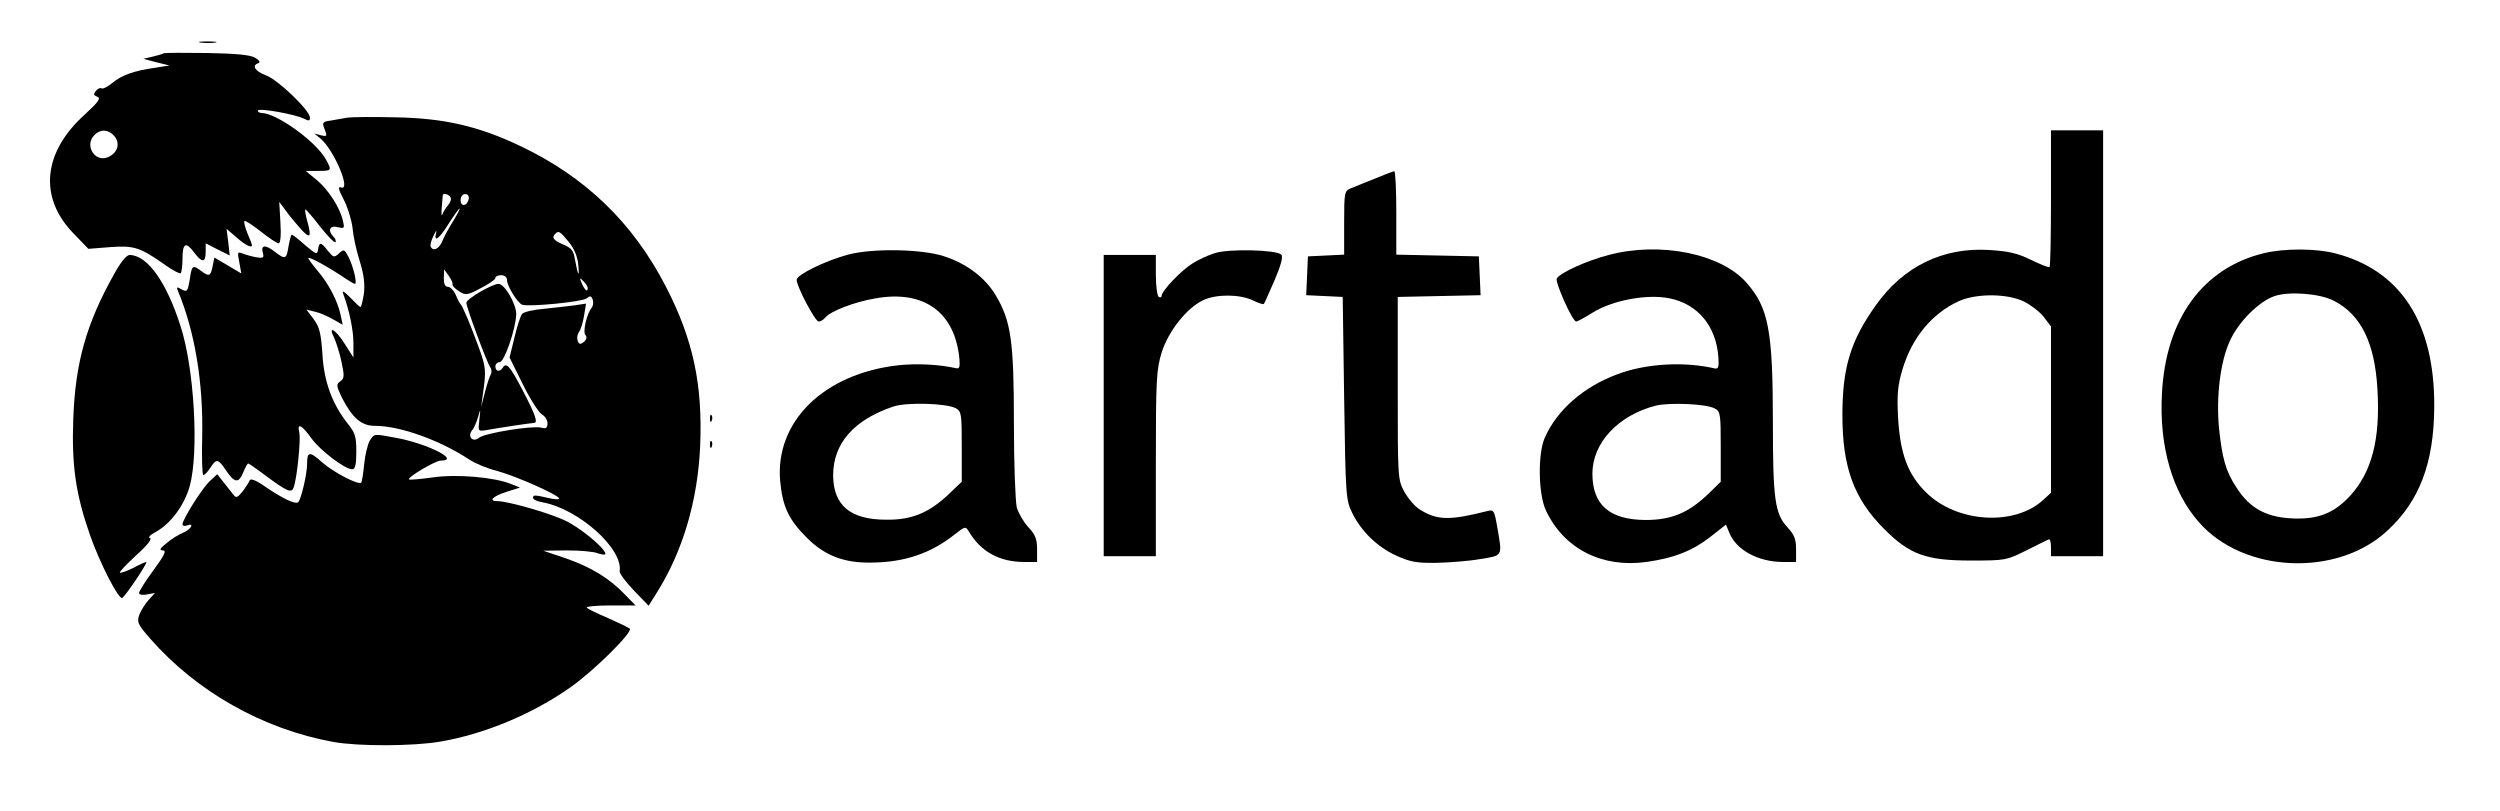 <?xml version="1.0" standalone="no"?>
<!DOCTYPE svg PUBLIC "-//W3C//DTD SVG 20010904//EN"
 "http://www.w3.org/TR/2001/REC-SVG-20010904/DTD/svg10.dtd">
<svg version="1.0" xmlns="http://www.w3.org/2000/svg"
 width="863pt" height="280pt" viewBox="0 0 863 280"
 preserveAspectRatio="xMidYMid meet">

<g transform="translate(0,280) scale(0.1,-0.1)"
fill="#000000" stroke="none">
<path d="M693 2653 c15 -2 37 -2 50 0 12 2 0 4 -28 4 -27 0 -38 -2 -22 -4z"/>
<path d="M565 2616 c-5 -3 -23 -8 -40 -12 l-30 -7 45 -12 45 -11 -50 -8 c-73
-10 -116 -26 -148 -53 -16 -13 -32 -21 -37 -18 -4 3 -13 -1 -19 -9 -9 -11 -8
-15 5 -20 13 -5 4 -18 -44 -62 -144 -130 -159 -286 -38 -410 l51 -53 76 6 c83
6 103 -1 191 -63 25 -18 49 -30 52 -27 3 4 6 26 6 49 0 54 11 61 39 24 28 -38
41 -38 41 0 l0 30 41 -21 42 -21 -5 46 -6 46 35 -30 c29 -26 53 -38 53 -26 0
2 -7 20 -16 41 -8 20 -13 39 -10 42 2 3 28 -14 56 -36 29 -23 56 -41 62 -41 6
0 9 27 6 72 l-4 71 21 -28 c11 -16 35 -45 52 -64 34 -38 40 -31 23 28 -5 19
-8 36 -6 38 1 2 24 -24 50 -58 26 -33 50 -58 54 -55 3 4 0 12 -6 18 -22 22
-14 41 13 34 24 -6 25 -4 19 21 -10 46 -51 109 -91 142 l-38 31 43 0 c47 0 48
1 28 38 -33 62 -170 161 -223 162 -7 0 -13 4 -13 8 0 11 132 -13 160 -28 16
-8 20 -8 20 4 0 25 -112 132 -152 146 -38 14 -50 34 -26 42 8 3 3 10 -12 19
-18 10 -67 14 -165 16 -77 1 -144 1 -150 -1z m-171 -285 c22 -25 13 -58 -20
-73 -46 -21 -84 40 -48 76 21 21 47 20 68 -3z"/>
<path d="M1200 2394 c-14 -2 -39 -7 -57 -10 -30 -4 -32 -7 -22 -31 9 -23 8
-25 -13 -20 l-23 6 21 -17 c47 -39 108 -183 71 -169 -11 4 -9 -7 10 -43 14
-27 27 -71 30 -97 2 -26 13 -78 25 -115 15 -49 18 -80 14 -113 -4 -25 -9 -45
-12 -45 -2 0 -18 15 -35 33 -22 22 -29 26 -24 12 21 -56 35 -125 35 -169 l0
-50 -30 47 c-32 51 -60 66 -36 20 7 -16 19 -53 25 -83 10 -47 10 -56 -4 -66
-15 -11 -14 -16 5 -56 36 -71 68 -98 114 -98 87 0 224 -49 327 -117 20 -13 63
-31 96 -39 63 -17 213 -83 213 -95 0 -4 -17 -3 -37 2 -48 11 -53 11 -53 0 0
-5 15 -12 33 -15 125 -23 279 -161 266 -238 -1 -7 21 -37 49 -66 l51 -53 27
43 c90 142 143 319 151 509 9 210 -24 367 -118 549 -114 221 -277 379 -505
487 -144 68 -261 95 -429 98 -77 2 -151 1 -165 -1z m355 -275 c4 -5 0 -18 -8
-27 -8 -9 -17 -24 -20 -32 -3 -8 -4 3 -2 25 2 22 3 41 4 43 3 6 21 1 26 -9z
m63 -6 c-5 -25 -28 -28 -28 -4 0 12 6 21 16 21 9 0 14 -7 12 -17z m-53 -75
c-15 -24 -32 -55 -38 -70 -11 -27 -31 -37 -40 -20 -3 4 1 21 9 37 8 17 12 23
10 13 -10 -37 9 -24 41 27 19 30 37 55 39 55 3 0 -7 -19 -21 -42z m399 -74
c18 -22 30 -51 32 -77 5 -49 -1 -39 -11 16 -5 32 -12 41 -41 53 -33 14 -41 24
-27 37 11 12 17 8 47 -29z m-402 -146 c-1 -4 9 -15 22 -23 23 -15 28 -15 75
10 28 14 51 30 51 35 0 6 9 10 20 10 12 0 20 -7 20 -16 0 -21 37 -81 53 -86
23 -8 208 10 222 22 12 10 16 9 21 -4 3 -9 2 -22 -4 -29 -17 -21 -31 -84 -21
-94 6 -6 4 -15 -5 -23 -13 -10 -17 -9 -22 4 -3 9 -1 22 4 29 6 7 14 32 18 56
l7 43 -39 -6 c-21 -3 -69 -8 -106 -12 -37 -3 -71 -11 -76 -18 -5 -6 -17 -42
-26 -81 l-17 -69 46 -93 c25 -51 55 -97 65 -103 11 -6 20 -20 20 -31 0 -17 -5
-20 -23 -15 -31 7 -194 -19 -213 -35 -22 -18 -42 4 -24 26 7 8 16 30 21 48 8
28 8 27 4 -10 -5 -42 -5 -42 22 -38 45 8 157 25 166 25 15 0 6 27 -39 113 -44
84 -56 98 -69 77 -9 -15 -25 -12 -25 5 0 8 7 15 15 15 16 0 56 116 57 166 0
35 -40 104 -61 104 -22 0 -111 -52 -111 -65 0 -17 71 -207 82 -222 5 -7 6 -17
3 -24 -4 -6 -14 -35 -21 -63 l-13 -51 6 45 c12 80 10 94 -14 160 -29 80 -56
143 -63 150 -3 3 -11 17 -17 33 -7 15 -19 27 -27 27 -10 0 -14 10 -14 30 l1
30 16 -22 c9 -13 15 -26 13 -30z m466 -18 c-2 -7 -10 1 -17 16 -12 27 -11 28
4 12 10 -9 16 -21 13 -28z"/>
<path d="M7080 2117 c0 -129 -2 -236 -5 -239 -3 -2 -32 9 -64 25 -47 23 -78
30 -144 34 -159 10 -296 -56 -391 -190 -88 -123 -116 -216 -116 -380 0 -181
40 -289 144 -393 89 -89 145 -109 301 -109 118 0 122 1 190 35 39 19 73 37 78
38 4 2 7 -10 7 -27 l0 -31 90 0 90 0 0 735 0 735 -90 0 -90 0 0 -233z m-93
-358 c24 -12 55 -36 68 -53 l25 -33 0 -287 0 -287 -26 -24 c-99 -92 -298 -80
-404 24 -64 62 -91 135 -98 262 -4 80 -1 109 16 166 33 109 102 191 193 233
62 28 168 27 226 -1z"/>
<path d="M4745 2183 c-33 -13 -70 -28 -82 -33 -22 -9 -23 -15 -23 -119 l0
-110 -62 -3 -63 -3 -3 -67 -3 -67 63 -3 63 -3 5 -350 c5 -338 6 -352 28 -396
31 -63 86 -117 152 -147 46 -21 69 -26 137 -25 45 1 113 6 152 13 80 13 77 8
60 108 -11 62 -12 64 -38 57 -127 -32 -170 -31 -228 5 -18 10 -42 39 -55 62
-23 42 -23 49 -23 358 l0 315 143 3 143 3 -3 67 -3 67 -142 3 -143 3 0 144 c0
80 -3 144 -7 144 -5 -1 -35 -12 -68 -26z"/>
<path d="M996 1950 c-7 -45 -11 -47 -46 -20 -33 26 -50 25 -43 -1 5 -19 3 -21
-23 -17 -16 3 -37 9 -47 13 -17 7 -18 4 -11 -30 l7 -39 -47 28 -46 27 -6 -30
c-7 -35 -12 -37 -40 -16 -29 22 -32 19 -39 -30 -7 -41 -9 -44 -28 -34 -17 10
-19 9 -12 -7 58 -140 87 -316 83 -501 -2 -73 0 -133 4 -133 4 0 15 11 24 25
21 33 27 32 55 -10 29 -43 43 -44 59 -5 7 17 14 30 17 30 2 0 27 -17 56 -39
78 -58 94 -65 101 -43 12 35 25 169 19 190 -8 34 9 25 42 -21 31 -43 116 -107
141 -107 10 0 14 16 14 61 0 52 -4 65 -30 97 -53 67 -82 145 -87 240 -5 72
-10 93 -30 120 l-25 33 29 -7 c15 -3 43 -15 62 -26 l34 -19 -7 33 c-10 48 -41
109 -82 156 -19 23 -33 42 -29 42 11 0 68 -32 112 -61 23 -16 45 -29 48 -29 9
0 -5 60 -22 93 -14 27 -16 28 -33 12 -17 -15 -19 -14 -38 9 -24 31 -30 32 -34
5 -3 -19 -6 -18 -45 15 -22 20 -43 36 -46 36 -2 0 -7 -18 -11 -40z"/>
<path d="M2927 1921 c-83 -23 -177 -70 -177 -87 0 -23 64 -144 76 -144 6 0 17
6 23 14 18 22 101 54 173 66 168 30 275 -48 290 -210 2 -27 0 -34 -12 -31 -57
13 -136 17 -200 10 -256 -29 -424 -194 -407 -398 8 -89 29 -134 91 -196 62
-63 130 -89 225 -87 114 1 204 32 285 96 37 29 39 30 50 12 42 -71 106 -106
193 -106 l43 0 0 44 c0 35 -6 50 -30 76 -16 17 -34 48 -40 68 -5 21 -10 149
-10 290 0 286 -10 354 -63 443 -37 62 -102 110 -180 135 -80 25 -247 27 -330
5z m372 -530 c20 -11 21 -20 21 -133 l0 -121 -43 -41 c-69 -66 -129 -91 -217
-90 -125 0 -183 49 -184 153 0 110 71 192 209 238 46 15 181 11 214 -6z"/>
<path d="M4193 1926 c-23 -7 -57 -23 -76 -35 -39 -24 -107 -95 -107 -112 0 -5
-4 -7 -10 -4 -5 3 -10 37 -10 76 l0 69 -90 0 -90 0 0 -520 0 -520 90 0 90 0 0
319 c0 291 2 325 20 384 23 73 86 154 144 181 44 21 126 21 171 -1 19 -9 36
-15 38 -12 2 2 18 39 37 82 22 52 30 81 23 88 -17 17 -183 21 -230 5z"/>
<path d="M5554 1920 c-75 -19 -167 -61 -180 -81 -7 -12 54 -149 67 -149 4 0
30 14 57 31 70 43 188 65 266 49 98 -20 161 -97 168 -205 2 -31 0 -39 -12 -37
-106 25 -240 17 -337 -20 -116 -43 -207 -122 -250 -218 -25 -55 -23 -194 3
-251 62 -133 193 -200 347 -179 97 14 156 37 219 85 l56 44 12 -29 c24 -59
100 -100 186 -100 l44 0 0 44 c0 35 -6 50 -29 75 -44 47 -51 96 -51 364 0 316
-15 395 -91 481 -87 100 -298 143 -475 96z m365 -530 c20 -10 21 -19 21 -132
l0 -121 -43 -42 c-69 -66 -128 -90 -217 -90 -124 1 -183 52 -183 160 0 106 89
202 220 235 47 11 174 6 202 -10z"/>
<path d="M7815 1926 c-211 -51 -339 -227 -352 -485 -10 -182 36 -340 128 -444
154 -176 477 -190 650 -29 111 102 161 234 162 427 2 290 -115 471 -340 530
-68 18 -178 18 -248 1z m241 -164 c94 -48 142 -145 151 -307 10 -170 -19 -283
-93 -365 -51 -56 -103 -80 -180 -80 -104 0 -166 31 -215 109 -36 55 -48 99
-59 203 -10 107 4 228 37 300 29 66 101 138 155 156 50 17 156 9 204 -16z"/>
<path d="M394 1854 c-96 -171 -134 -306 -141 -499 -6 -161 8 -260 58 -403 35
-99 99 -223 111 -216 12 7 90 124 83 124 -3 0 -24 -9 -46 -21 -23 -11 -43 -18
-45 -16 -3 3 23 29 56 60 37 33 56 57 48 59 -8 3 0 11 18 21 51 27 100 91 119
159 32 116 16 406 -32 553 -49 153 -114 243 -175 245 -11 0 -31 -24 -54 -66z"/>
<path d="M2451 1354 c0 -11 3 -14 6 -6 3 7 2 16 -1 19 -3 4 -6 -2 -5 -13z"/>
<path d="M1276 1278 c-7 -13 -16 -49 -19 -82 -3 -32 -8 -60 -10 -62 -9 -10
-98 37 -135 70 -43 39 -52 38 -52 -6 0 -35 -20 -119 -30 -131 -9 -10 -55 12
-119 56 -27 19 -46 26 -49 19 -2 -6 -13 -23 -24 -38 -18 -22 -23 -24 -32 -12
-6 8 -21 27 -34 43 l-22 28 -26 -24 c-26 -24 -94 -132 -94 -149 0 -5 7 -7 15
-4 28 11 15 -13 -13 -25 -15 -6 -41 -22 -57 -36 -23 -18 -26 -24 -13 -25 14 0
6 -16 -32 -68 -28 -38 -50 -73 -50 -79 0 -6 12 -8 27 -5 l28 5 -22 -24 c-12
-13 -26 -36 -32 -51 -9 -25 -6 -33 37 -82 161 -184 390 -313 632 -357 87 -16
278 -15 370 1 153 26 320 96 450 188 81 57 216 191 204 202 -5 4 -38 20 -74
36 -36 15 -69 31 -74 36 -6 4 30 8 79 8 l89 0 -35 36 c-54 57 -118 96 -204
126 l-80 27 82 1 c45 0 93 -4 107 -10 14 -5 26 -6 26 -2 0 19 -90 93 -141 116
-56 26 -196 66 -231 66 -33 0 -19 16 30 32 l47 15 -30 12 c-59 24 -188 35
-271 23 -43 -6 -80 -9 -82 -7 -7 7 91 65 109 65 71 0 -45 59 -156 79 -76 14
-72 15 -89 -11z"/>
<path d="M2451 1264 c0 -11 3 -14 6 -6 3 7 2 16 -1 19 -3 4 -6 -2 -5 -13z"/>
</g>
</svg>
